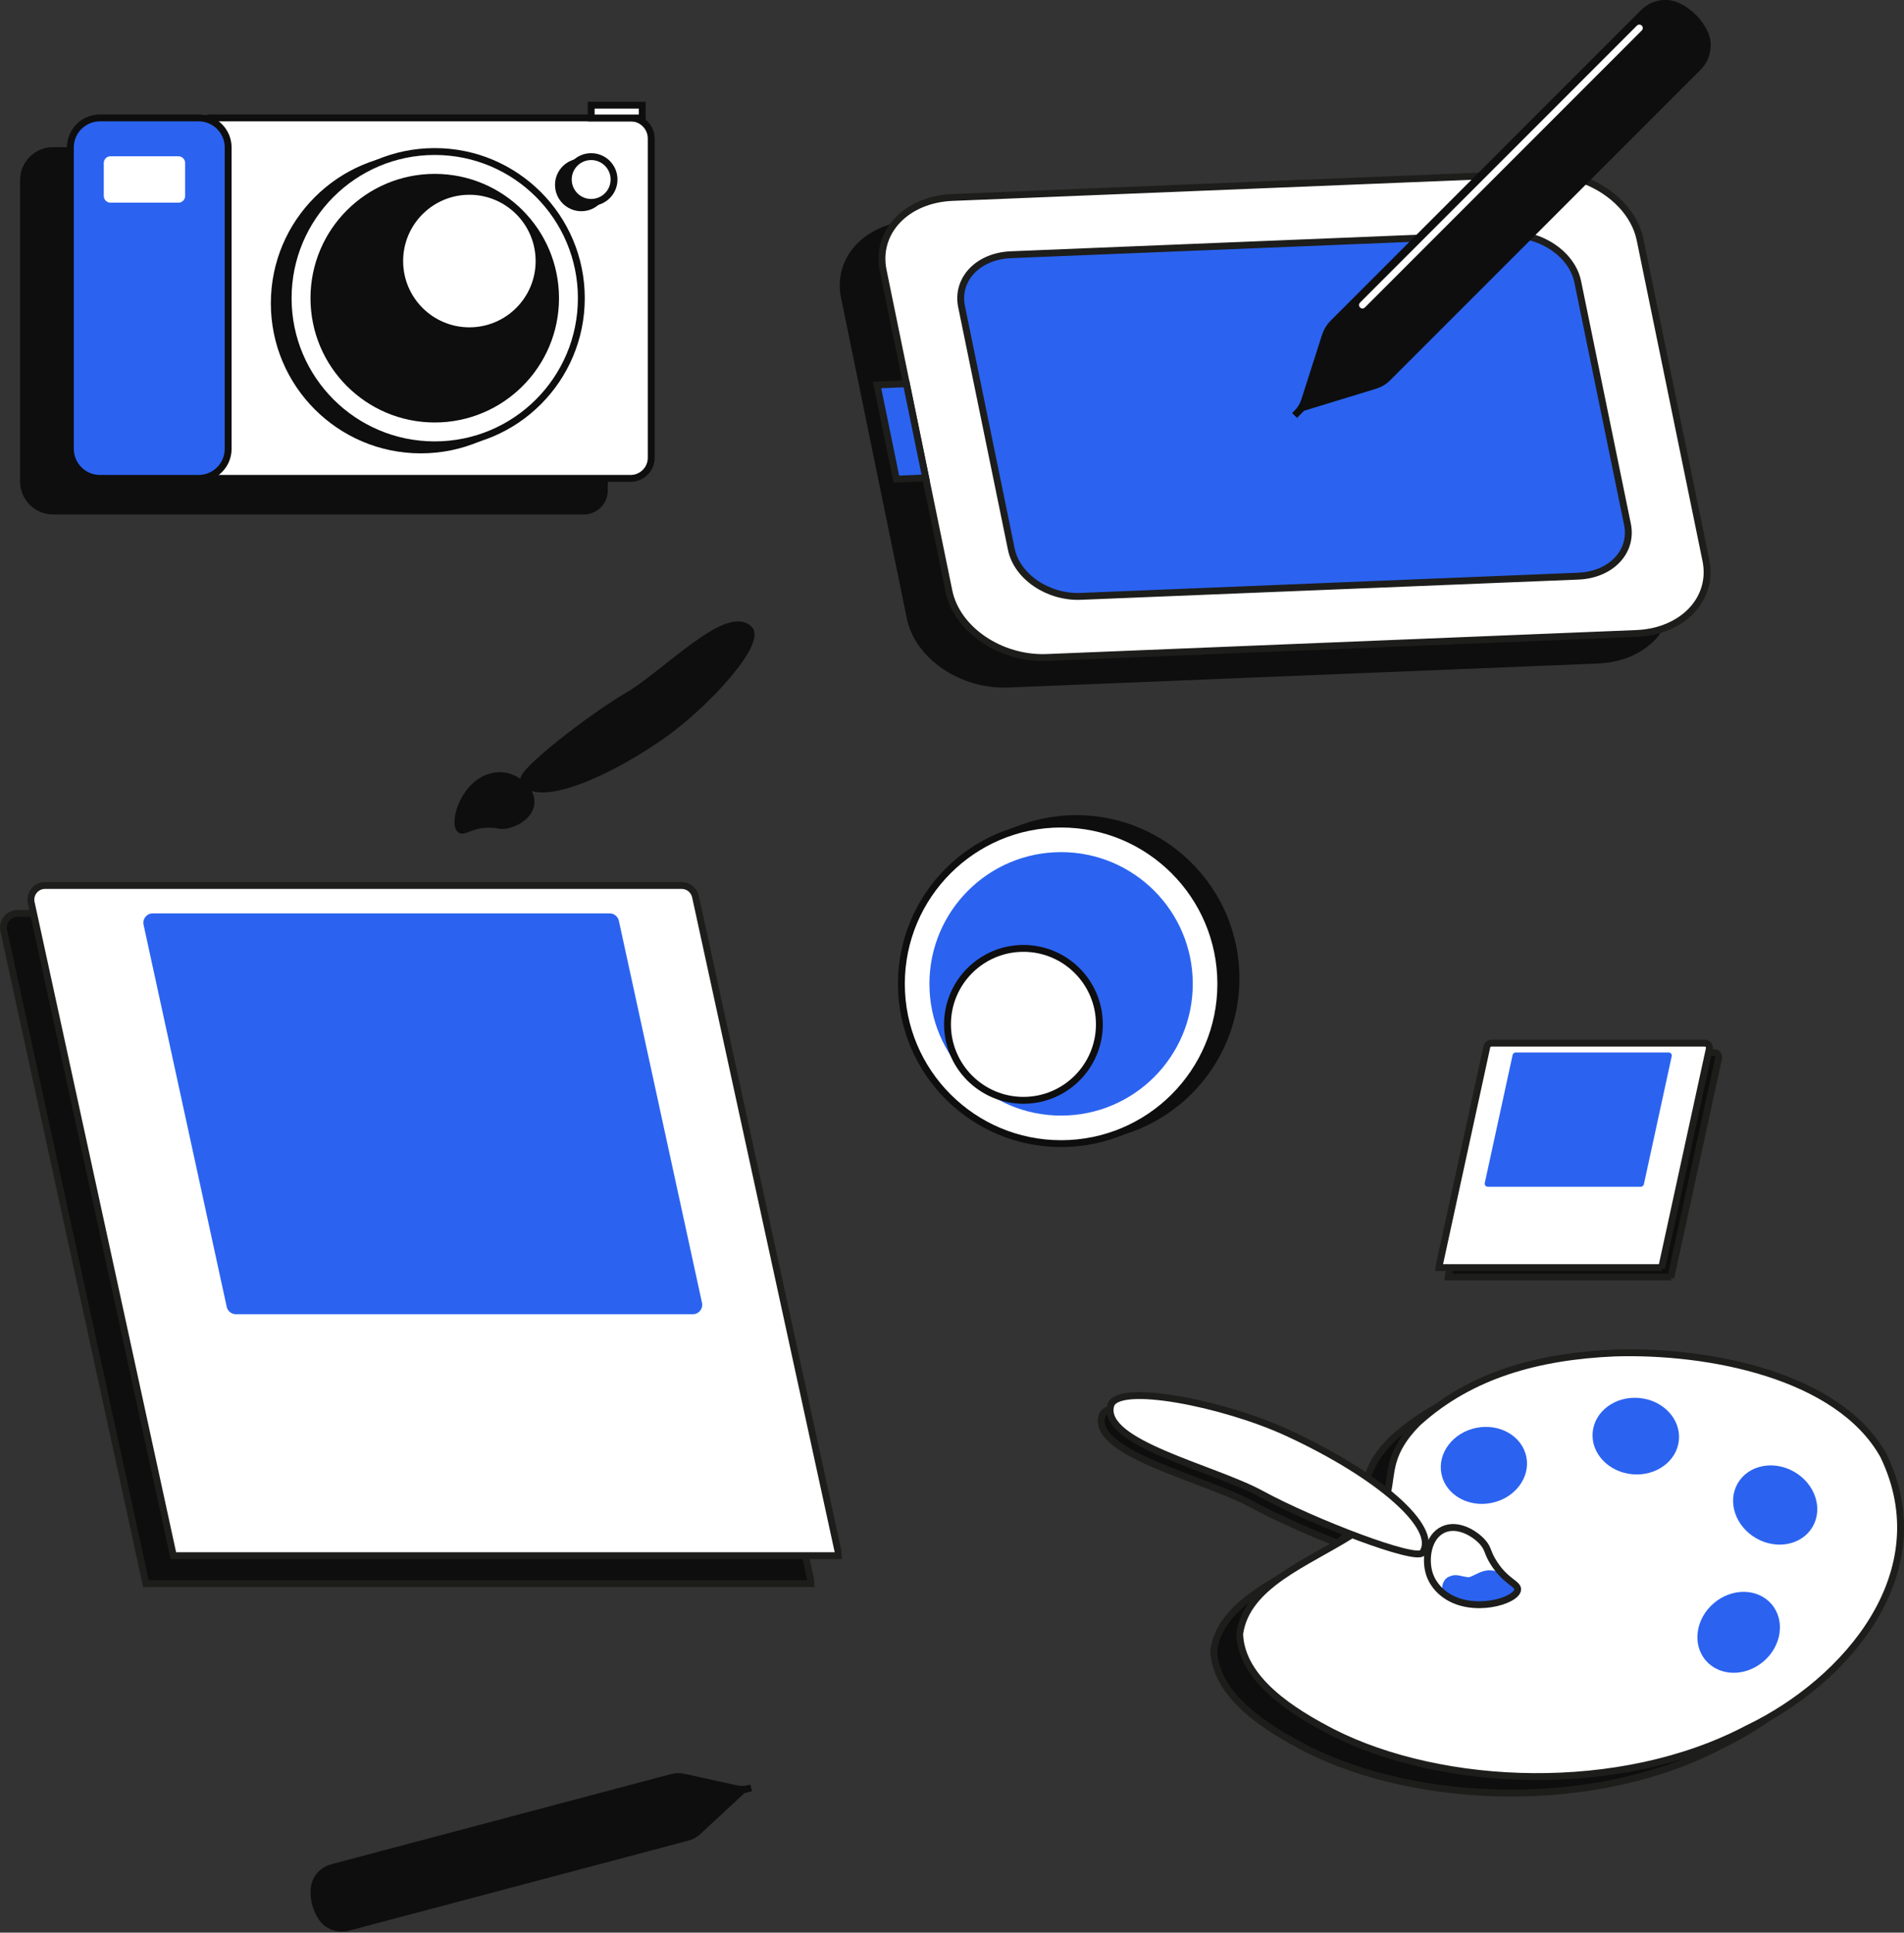 <svg width="890" height="903" viewBox="0 0 890 903" fill="none" xmlns="http://www.w3.org/2000/svg">
<rect x="0" y="0" width="890" height="903" fill="#333333" stroke="none"/>
<g clip-path="url(#clip0_113_2)">
<path d="M32.895 70.352H24.832C17.186 70.352 10.986 76.552 10.986 84.165V224.965C10.986 232.611 17.186 238.779 24.832 238.779H272.863C278.195 238.779 282.5 234.474 282.5 229.141V223.552" fill="#0E0E0E"/>
<path d="M32.895 70.352H24.832C17.186 70.352 10.986 76.552 10.986 84.165V224.965C10.986 232.611 17.186 238.779 24.832 238.779H272.863C278.195 238.779 282.5 234.474 282.5 229.141V223.552" stroke="#0E0E0E" stroke-width="3.212" stroke-miterlimit="10"/>
<path d="M294.771 55.093H98.685C93.362 55.093 89.047 59.407 89.047 64.73V213.883C89.047 219.205 93.362 223.52 98.685 223.52H294.771C300.093 223.52 304.408 219.205 304.408 213.883V64.73C304.408 59.407 300.093 55.093 294.771 55.093Z" fill="white" stroke="#0E0E0E" stroke-width="3.212" stroke-miterlimit="10"/>
<path d="M92.838 55.093H46.707C39.078 55.093 32.894 61.277 32.894 68.906V209.706C32.894 217.335 39.078 223.52 46.707 223.52H92.838C100.467 223.52 106.651 217.335 106.651 209.706V68.906C106.651 61.277 100.467 55.093 92.838 55.093Z" fill="#2B63F0" stroke="#0E0E0E" stroke-width="3.212" stroke-miterlimit="10"/>
<path d="M196.729 210.22C234.572 210.22 265.25 179.542 265.25 141.699C265.25 103.856 234.572 73.178 196.729 73.178C158.886 73.178 128.208 103.856 128.208 141.699C128.208 179.542 158.886 210.22 196.729 210.22Z" fill="#0E0E0E" stroke="#0E0E0E" stroke-width="3.212" stroke-miterlimit="10"/>
<path d="M203.216 207.843C241.059 207.843 271.737 177.165 271.737 139.322C271.737 101.479 241.059 70.801 203.216 70.801C165.373 70.801 134.695 101.479 134.695 139.322C134.695 177.165 165.373 207.843 203.216 207.843Z" fill="white" stroke="#0E0E0E" stroke-width="3.212" stroke-miterlimit="10"/>
<path d="M203.216 195.797C234.406 195.797 259.691 170.512 259.691 139.322C259.691 108.133 234.406 82.848 203.216 82.848C172.027 82.848 146.742 108.133 146.742 139.322C146.742 170.512 172.027 195.797 203.216 195.797Z" fill="#0E0E0E" stroke="#0E0E0E" stroke-width="3.212" stroke-miterlimit="10"/>
<path d="M219.408 154.548C237.398 154.548 251.982 139.964 251.982 121.974C251.982 103.984 237.398 89.4 219.408 89.4C201.418 89.4 186.834 103.984 186.834 121.974C186.834 139.964 201.418 154.548 219.408 154.548Z" fill="white" stroke="#0E0E0E" stroke-width="3.212" stroke-miterlimit="10"/>
<path d="M503.097 531.782C544.328 531.782 577.753 498.357 577.753 457.125C577.753 415.894 544.328 382.469 503.097 382.469C461.865 382.469 428.44 415.894 428.44 457.125C428.44 498.357 461.865 531.782 503.097 531.782Z" fill="#0E0E0E" stroke="#0E0E0E" stroke-width="3.212" stroke-miterlimit="10"/>
<path d="M495.997 534.353C537.229 534.353 570.654 500.928 570.654 459.696C570.654 418.464 537.229 385.04 495.997 385.04C454.766 385.04 421.341 418.464 421.341 459.696C421.341 500.928 454.766 534.353 495.997 534.353Z" fill="white" stroke="#0E0E0E" stroke-width="3.212" stroke-miterlimit="10"/>
<path d="M495.996 521.246C529.989 521.246 557.546 493.689 557.546 459.696C557.546 425.703 529.989 398.146 495.996 398.146C462.003 398.146 434.446 425.703 434.446 459.696C434.446 493.689 462.003 521.246 495.996 521.246Z" fill="#2B63F0"/>
<path d="M478.394 514.115C497.998 514.115 513.891 498.222 513.891 478.618C513.891 459.013 497.998 443.121 478.394 443.121C458.789 443.121 442.896 459.013 442.896 478.618C442.896 498.222 458.789 514.115 478.394 514.115Z" fill="white" stroke="#0E0E0E" stroke-width="3.212" stroke-miterlimit="10"/>
<path d="M300.2 49.149H276.332V55.124H300.2V49.149Z" fill="white" stroke="#0E0E0E" stroke-width="3.212" stroke-miterlimit="10"/>
<path d="M83.395 73.018H51.656C49.917 73.018 48.508 74.427 48.508 76.166V91.554C48.508 93.292 49.917 94.702 51.656 94.702H83.395C85.133 94.702 86.543 93.292 86.543 91.554V76.166C86.543 74.427 85.133 73.018 83.395 73.018Z" fill="white"/>
<path d="M775.283 294.352C769.758 302.415 759.542 307.909 746.853 308.423L471.228 319.634C449.641 320.501 429.145 306.624 425.451 288.634L394.708 138.839C391.656 123.902 401.133 110.827 416.778 106.33" fill="#0E0E0E"/>
<path d="M775.283 294.352C769.758 302.415 759.542 307.909 746.853 308.423L471.228 319.634C449.641 320.501 429.145 306.624 425.451 288.634L394.708 138.839C391.656 123.902 401.133 110.827 416.778 106.33" stroke="#0E0E0E" stroke-width="3.212" stroke-miterlimit="10"/>
<path d="M740.815 84.389C753.889 89.497 764.137 99.809 766.643 112.016L797.386 261.811C801.08 279.8 786.56 295.092 764.972 295.991L489.347 307.202C467.759 308.07 447.264 294.192 443.57 276.203L412.827 126.408C409.133 108.418 423.653 93.127 445.24 92.26L691.858 82.237" fill="white"/>
<path d="M740.815 84.389C753.889 89.497 764.137 99.809 766.643 112.016L797.386 261.811C801.08 279.8 786.56 295.092 764.972 295.991L489.347 307.202C467.759 308.07 447.264 294.192 443.57 276.203L412.827 126.408C409.133 108.418 423.653 93.127 445.24 92.26L691.858 82.237" stroke="#1D1D1B" stroke-width="3.212" stroke-miterlimit="10"/>
<path d="M714.666 110.538C726.005 113.332 735.418 121.556 737.474 131.579L760.732 244.945C763.366 257.731 753.054 268.589 737.699 269.199L505.248 278.643C489.925 279.286 475.373 269.424 472.738 256.638L449.481 143.304C446.846 130.519 457.158 119.661 472.514 119.018L662.785 111.276" fill="#2B63F0"/>
<path d="M714.666 110.538C726.005 113.332 735.418 121.556 737.474 131.579L760.732 244.945C763.366 257.731 753.054 268.589 737.699 269.199L505.248 278.643C489.925 279.286 475.373 269.424 472.738 256.638L449.481 143.304C446.846 130.519 457.158 119.661 472.514 119.018L662.785 111.276" stroke="#1D1D1B" stroke-width="3.212" stroke-miterlimit="10"/>
<path d="M271.737 97.078C277.645 97.078 282.435 92.288 282.435 86.38C282.435 80.472 277.645 75.683 271.737 75.683C265.829 75.683 261.04 80.472 261.04 86.38C261.04 92.288 265.829 97.078 271.737 97.078Z" fill="#0E0E0E" stroke="#0E0E0E" stroke-width="3.212" stroke-miterlimit="10"/>
<path d="M276.332 94.573C282.24 94.573 287.029 89.784 287.029 83.876C287.029 77.968 282.24 73.178 276.332 73.178C270.424 73.178 265.635 77.968 265.635 83.876C265.635 89.784 270.424 94.573 276.332 94.573Z" fill="white" stroke="#0E0E0E" stroke-width="3.212" stroke-miterlimit="10"/>
<path d="M418.996 223.873L432.713 223.294L423.686 179.316L409.969 179.863L418.996 223.873Z" fill="#2B63F0" stroke="#1D1D1B" stroke-width="3.212" stroke-miterlimit="10"/>
<path d="M68.52 741.361L68.199 739.915L1.766 434.8C0.867 430.688 3.983 426.801 8.191 426.801H15.676L376.463 726.873L378.84 737.763L379 739.915H67.878" fill="#0E0E0E"/>
<path d="M68.52 741.361L68.199 739.916L1.766 434.8C0.867 430.688 3.983 426.801 8.191 426.801H15.676L376.463 726.873L378.84 737.763L379 739.916H67.878" stroke="#1D1D1B" stroke-width="3.212" stroke-miterlimit="10"/>
<path d="M80.728 726.873H391.85L391.69 724.721L325.096 418.931C324.422 415.912 321.755 413.727 318.639 413.727H21.041C16.833 413.727 13.717 417.614 14.584 421.726L81.338 728.287" fill="white"/>
<path d="M80.728 726.873H391.85L391.69 724.721L325.096 418.931C324.422 415.912 321.755 413.727 318.639 413.727H21.041C16.833 413.727 13.717 417.614 14.584 421.726L81.338 728.287" stroke="#1D1D1B" stroke-width="3.212" stroke-miterlimit="10"/>
<path d="M67.107 432.07L105.977 610.616C106.427 612.608 108.194 614.053 110.25 614.053H323.876C326.67 614.053 328.726 611.483 328.148 608.753L289.278 430.207C288.828 428.215 287.061 426.77 285.005 426.77H71.38C68.585 426.77 66.529 429.339 67.107 432.07Z" fill="#2B63F0"/>
<path d="M780.971 597.123L781.067 596.641L803.329 494.454C803.618 493.073 802.59 491.788 801.177 491.788H798.671L677.82 592.305L677.017 595.967L676.953 596.674H781.035H781.131" fill="#0E0E0E"/>
<path d="M780.971 597.123L781.067 596.641L803.329 494.454C803.618 493.073 802.59 491.788 801.177 491.788H798.671L677.82 592.305L677.017 595.967L676.953 596.674H781.035H781.131" stroke="#1D1D1B" stroke-width="3.212" stroke-miterlimit="10"/>
<path d="M776.858 592.274H672.647L672.711 591.535L695.005 489.123C695.23 488.095 696.13 487.388 697.158 487.388H796.839C798.252 487.388 799.313 488.705 798.991 490.054L776.633 592.723" fill="white"/>
<path d="M776.858 592.274H672.647L672.711 591.535L695.005 489.123C695.23 488.095 696.13 487.388 697.158 487.388H796.839C798.252 487.388 799.313 488.705 798.991 490.054L776.633 592.723" stroke="#1D1D1B" stroke-width="3.212" stroke-miterlimit="10"/>
<path d="M781.419 493.524L768.409 553.339C768.248 554.013 767.67 554.495 766.996 554.495H695.455C694.523 554.495 693.817 553.628 694.042 552.728L707.052 492.913C707.212 492.239 707.791 491.757 708.465 491.757H780.006C780.937 491.757 781.644 492.624 781.419 493.524Z" fill="#2B63F0"/>
<path d="M826.683 802.493C819.648 807.473 812.259 811.777 804.839 815.343C745.28 846.857 661.854 843.13 610.648 817.046C592.434 807.633 568.212 792.728 567.345 771.204C569.497 755.849 582.957 746.212 597.991 737.442C605.476 733.105 613.314 728.961 620.349 724.464C621.988 723.436 623.433 722.408 624.75 721.412C627.031 719.677 628.894 718.039 630.372 716.401L625.329 721.059C611.323 715.598 596.064 708.787 585.431 703.005C562.879 690.733 510.678 679.394 515.014 661.822C515.4 660.248 516.781 659.091 518.933 658.288L639.206 690.38C640.716 685.24 643.704 679.49 650.514 672.647L650.964 672.23C657.421 666.415 664.327 661.533 671.684 657.485" fill="#0E0E0E"/>
<path d="M826.683 802.493C819.648 807.473 812.259 811.777 804.839 815.343C745.28 846.857 661.854 843.13 610.648 817.046C592.434 807.633 568.212 792.728 567.345 771.204C569.497 755.849 582.957 746.212 597.991 737.442C605.476 733.105 613.314 728.961 620.349 724.464C621.988 723.436 623.433 722.408 624.75 721.412C627.031 719.677 628.894 718.039 630.372 716.401L625.329 721.059C611.323 715.598 596.064 708.787 585.431 703.005C562.879 690.733 510.678 679.394 515.014 661.822C515.4 660.248 516.781 659.091 518.933 658.288L639.206 690.38C640.716 685.24 643.704 679.49 650.514 672.647L650.964 672.23C657.421 666.415 664.327 661.533 671.684 657.485" stroke="#1D1D1B" stroke-width="3.212" stroke-linecap="round" stroke-linejoin="round"/>
<path d="M608.754 190.495L642.709 180.119C644.99 179.412 647.046 178.192 648.748 176.489L793.725 31.513C797.901 27.337 799.282 20.944 796.841 15.579C794.399 10.214 789.741 5.396 784.087 2.826C778.433 0.256 772.33 1.766 768.154 5.942L623.081 151.015C621.443 152.653 620.222 154.645 619.515 156.861L609.814 187.154C609.107 189.371 607.886 191.363 606.248 193.001L605.124 194.125L612.384 186.865" fill="#0E0E0E"/>
<path d="M608.754 190.495L642.709 180.119C644.99 179.412 647.046 178.192 648.748 176.489L793.725 31.513C797.901 27.337 799.282 20.944 796.841 15.579C794.399 10.214 789.741 5.396 784.087 2.826C778.433 0.256 772.33 1.766 768.154 5.942L623.081 151.015C621.443 152.653 620.222 154.645 619.515 156.861L609.814 187.154C609.107 189.371 607.886 191.363 606.248 193.001L605.124 194.125L612.384 186.865" stroke="#0E0E0E" stroke-width="3.212" stroke-miterlimit="10"/>
<path d="M347.133 836.415L326.317 855.722C324.935 857.007 323.233 857.939 321.402 858.453L162.837 900.503C158.275 901.724 153.296 900.118 150.565 896.263C147.835 892.408 146.357 887.268 146.871 882.321C147.385 877.374 150.855 873.776 155.448 872.555L314.077 830.472C315.876 829.99 317.74 829.958 319.539 830.344L344.403 835.805C346.202 836.19 348.097 836.158 349.864 835.677L351.117 835.355L343.182 837.443" fill="#0E0E0E"/>
<path d="M347.133 836.415L326.317 855.722C324.935 857.007 323.233 857.939 321.402 858.453L162.837 900.503C158.275 901.724 153.296 900.118 150.565 896.263C147.835 892.408 146.357 887.268 146.871 882.321C147.385 877.374 150.855 873.776 155.448 872.555L314.077 830.472C315.876 829.99 317.74 829.958 319.539 830.344L344.403 835.805C346.202 836.19 348.097 836.158 349.864 835.677L351.117 835.355L343.182 837.443" stroke="#0E0E0E" stroke-width="3.212" stroke-miterlimit="10"/>
<path d="M648.587 697.318C650.739 688.227 648.747 678.879 662.593 664.937L663.043 664.519C687.618 642.386 718.939 633.744 754.629 632.17C798.414 630.789 859.225 642.354 880.363 680.003C906.929 734.807 862.919 785.659 816.95 807.632C757.359 839.146 673.965 835.42 622.727 809.335C604.545 799.923 580.323 784.985 579.456 763.494C582.636 740.621 610.841 730.438 632.011 717.042" fill="white"/>
<path d="M648.587 697.318C650.739 688.227 648.747 678.879 662.593 664.937L663.043 664.519C687.618 642.386 718.939 633.744 754.629 632.17C798.414 630.789 859.225 642.354 880.363 680.003C906.929 734.807 862.919 785.659 816.95 807.632C757.359 839.146 673.965 835.42 622.727 809.335C604.545 799.923 580.323 784.985 579.456 763.494C582.636 740.621 610.841 730.438 632.011 717.042" stroke="#1D1D1B" stroke-width="3.212" stroke-miterlimit="10"/>
<path d="M697.117 702.239C708.079 700.059 715.403 690.434 713.475 680.742C711.547 671.049 701.097 664.96 690.135 667.141C679.172 669.321 671.849 678.946 673.776 688.638C675.704 698.33 686.154 704.42 697.117 702.239Z" fill="#2B63F0"/>
<path d="M784.791 672.808C785.668 662.965 777.353 654.182 766.22 653.19C755.087 652.198 745.351 659.374 744.474 669.217C743.597 679.06 751.912 687.843 763.045 688.835C774.178 689.827 783.914 682.651 784.791 672.808Z" fill="#2B63F0"/>
<path d="M847.315 713.323C852.256 704.765 848.414 693.296 838.734 687.708C829.055 682.119 817.202 684.526 812.261 693.085C807.32 701.643 811.161 713.111 820.841 718.7C830.521 724.288 842.374 721.881 847.315 713.323Z" fill="#2B63F0"/>
<path d="M824.287 776.329C832.813 769.101 834.544 757.131 828.154 749.593C821.764 742.055 809.672 741.804 801.146 749.031C792.62 756.259 790.889 768.229 797.279 775.767C803.67 783.305 815.761 783.556 824.287 776.329Z" fill="#2B63F0"/>
<path d="M519.159 656.81C514.822 674.382 566.991 685.754 589.575 698.025C613.828 711.228 662.143 729.732 664.97 725.459C672.776 713.734 644.314 689.095 601.91 669.499C572.035 655.686 521.889 645.759 519.159 656.81Z" fill="white" stroke="#1D1D1B" stroke-width="3.212" stroke-miterlimit="10"/>
<path d="M702.009 742.453C694.46 735.836 692.725 743.449 685.369 742.935C684.052 742.775 682.446 742.421 681.225 742.132C680.518 741.971 680.133 741.907 680.101 741.971C685.69 745.088 692.822 744.67 699.086 742.999" fill="#1D1D1B"/>
<path d="M706.282 738.181C703.52 735.803 700.5 733.876 696.741 733.715C694.139 733.587 691.762 734.583 689.481 735.739C689.096 735.932 688.71 736.125 688.325 736.317C687.779 736.607 686.237 737.088 688.325 736.382C687.875 736.542 687.425 736.703 686.976 736.831C686.719 736.896 686.494 736.928 686.237 736.992C685.273 737.217 687.875 736.896 686.815 736.928C686.526 736.928 686.269 736.928 685.98 736.928H685.691C685.08 736.896 685.305 736.928 686.333 737.024C685.755 736.799 684.984 736.767 684.374 736.639C683.699 736.478 683.024 736.317 682.35 736.189C680.326 735.803 679.073 735.9 677.114 736.767C675.154 737.634 674.126 740.012 674.126 741.971C674.126 744.027 675.25 746.179 677.114 747.175C684.406 751.127 692.919 750.838 700.725 748.814C703.777 748.011 705.929 744.477 704.933 741.393C703.937 738.309 700.789 736.349 697.512 737.185C695.97 737.57 694.396 737.731 692.854 738.148C694.493 737.731 693.497 738.052 692.983 738.116C692.629 738.148 692.244 738.181 691.891 738.213C691.088 738.277 690.317 738.277 689.513 738.277C688.807 738.277 687.875 738.309 687.168 738.116L688.068 738.245C687.843 738.213 687.586 738.181 687.361 738.148C687.008 738.084 686.654 738.02 686.301 737.924C685.626 737.763 684.92 737.57 684.277 737.345C684.052 737.281 683.827 737.185 683.603 737.088L684.406 737.41C684.117 737.153 683.474 736.96 683.121 736.767V747.175H683.185C682.157 747.432 681.161 747.689 680.133 747.978C678.174 747.946 678.848 747.786 679.587 747.946C679.844 748.011 680.133 748.075 680.39 748.139C681.033 748.3 681.675 748.428 682.35 748.557C683.892 748.846 685.434 749.103 687.008 748.974C689.706 748.717 692.019 747.946 694.428 746.726C695.103 746.404 695.745 746.051 696.42 745.73C697.223 745.312 694.846 746.276 695.713 746.019C695.874 745.987 696.035 745.89 696.195 745.858C696.356 745.826 696.516 745.762 696.677 745.73C697.32 745.537 697.48 745.922 695.874 745.826C696.195 745.826 696.581 745.826 696.902 745.826C695.135 745.89 695.553 745.601 696.163 745.762C696.195 745.762 696.838 746.019 696.87 745.987C696.773 746.083 695.296 745.216 696.292 745.794C696.517 745.923 696.741 746.051 696.934 746.179C697.191 746.34 697.48 746.597 697.769 746.758L697.127 746.276C697.32 746.436 697.544 746.597 697.737 746.79C698.958 747.85 700.339 748.557 702.01 748.557C703.487 748.557 705.254 747.914 706.282 746.79C708.37 744.541 708.82 740.461 706.282 738.277V738.181Z" fill="#2B63F0"/>
<path d="M674.575 714.697C681.224 711.581 689.255 716.335 692.982 720.512C695.905 723.788 695.006 725.298 698.411 730.534C704.065 739.24 709.783 739.979 709.397 742.838C708.69 748.106 688.259 754.146 675.699 745.279C674.35 744.348 669.949 741.103 668.118 735.224C665.965 728.35 667.475 718.006 674.575 714.697Z" stroke="#1D1D1B" stroke-width="3.212" stroke-miterlimit="10"/>
<path d="M350.153 293.935C340.034 283.88 311.251 314.527 293.84 324.807C275.111 335.857 243.083 360.979 244.818 364.609C249.573 374.599 277.745 365.38 308.103 344.659C329.497 330.075 356.514 300.232 350.153 293.935Z" fill="#0E0E0E" stroke="#0E0E0E" stroke-width="3.212" stroke-miterlimit="10"/>
<path d="M248.19 375.435C247.58 381.185 241.155 384.655 236.818 385.522C233.413 386.197 232.771 384.944 227.856 385.136C219.696 385.426 216.869 388.991 215.102 387.578C211.826 384.976 216.002 368.721 227.085 363.838C228.273 363.324 232.225 361.622 236.947 362.778C242.472 364.127 248.833 369.331 248.19 375.435Z" fill="#0E0E0E" stroke="#0E0E0E" stroke-width="3.212" stroke-miterlimit="10"/>
<path d="M766.29 13.105L636.862 142.534" stroke="white" stroke-width="3.212" stroke-linecap="round" stroke-linejoin="round"/>
</g>
<defs>
<clipPath id="clip0_113_2">
<rect width="890" height="902.496" fill="white"/>
</clipPath>
</defs>
</svg>
